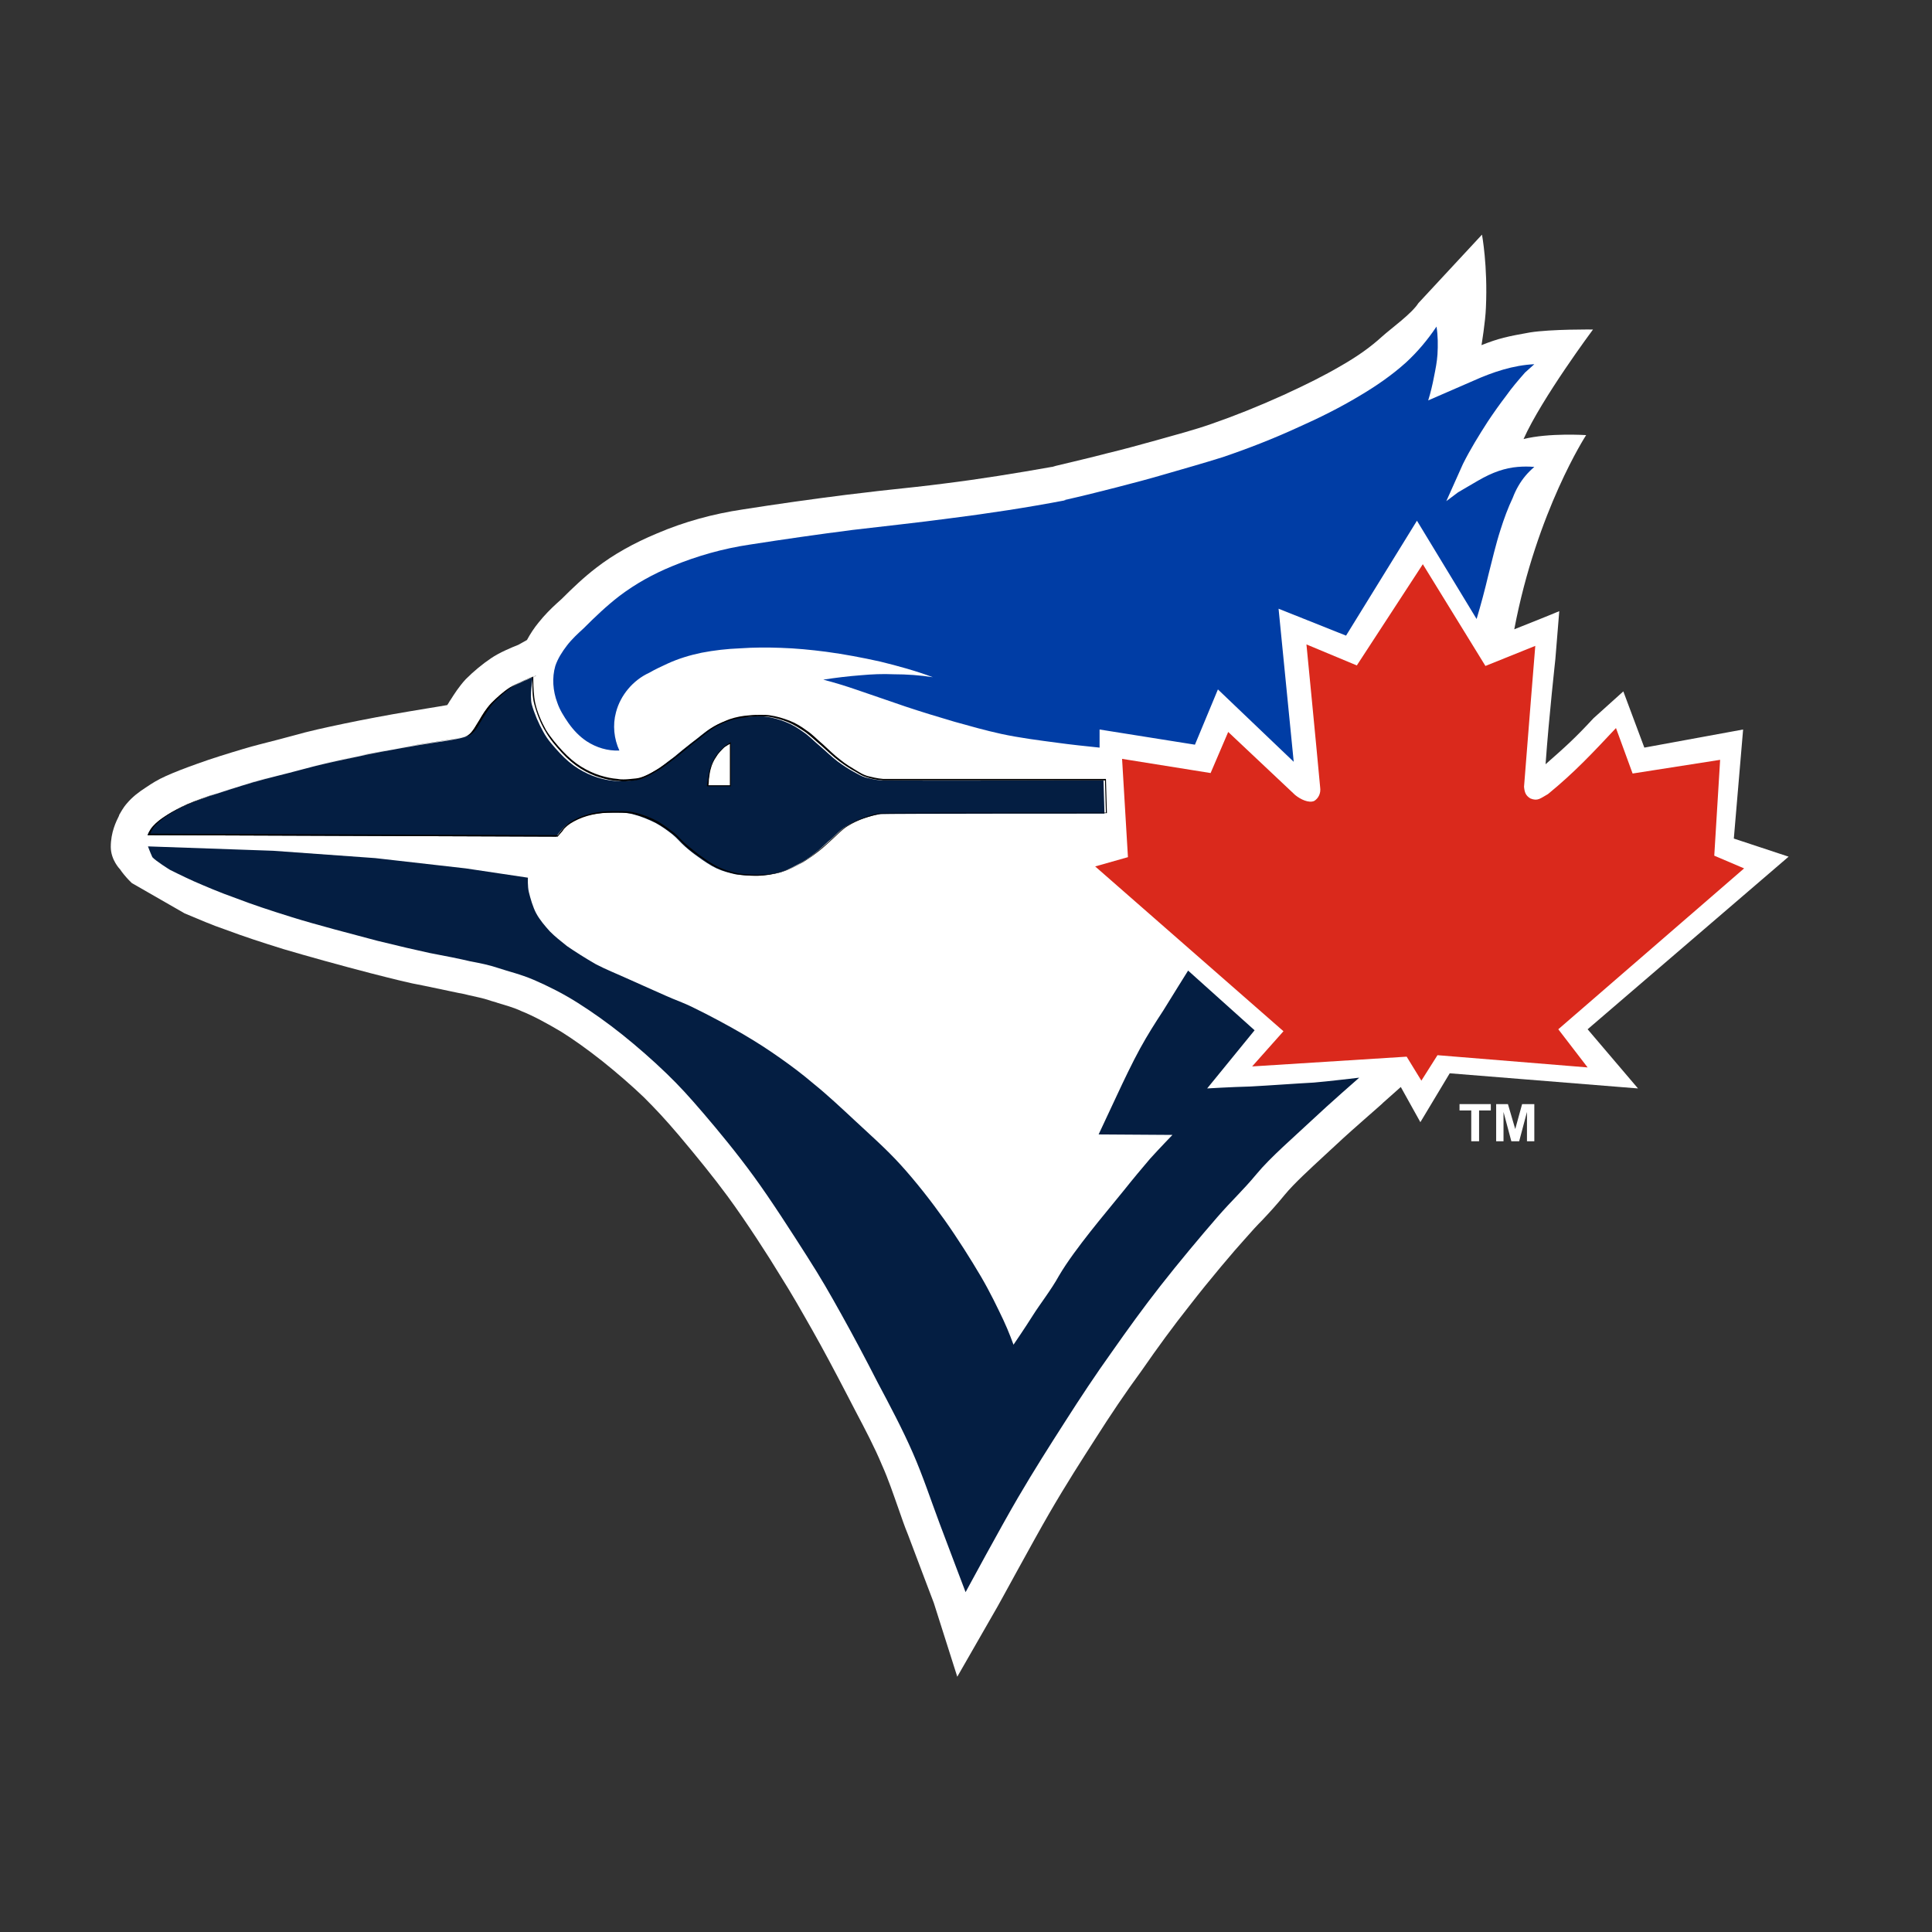 <svg width="56" height="56" viewBox="0 0 56 56" fill="none" xmlns="http://www.w3.org/2000/svg">
<rect x="0" y="0" width="56" height="56" fill="#333333" stroke="none"/>
<path d="M51.844 24.831L50.256 24.306L50.525 21.145L47.662 21.67L47.053 20.04L46.188 20.819C45.649 21.401 45.38 21.641 44.799 22.152C44.898 20.763 45.083 19.118 45.083 19.104L45.196 17.715C45.196 17.715 44.757 17.899 43.892 18.24C44.544 14.809 45.975 12.612 45.975 12.612C45.975 12.612 44.898 12.541 44.161 12.726C44.686 11.549 46.174 9.551 46.174 9.551C46.174 9.551 44.969 9.537 44.345 9.636C43.708 9.749 43.438 9.806 42.942 10.004C42.942 10.004 43.056 9.324 43.07 8.913C43.126 7.708 42.956 6.801 42.956 6.801L41.114 8.785C40.915 9.097 40.334 9.508 40.051 9.763C39.739 10.047 39.37 10.316 38.874 10.6C38.392 10.883 37.854 11.152 37.202 11.45C36.45 11.79 35.77 12.06 35.118 12.286C34.593 12.471 34.041 12.612 33.545 12.754C33.077 12.882 32.581 13.023 32.099 13.137C31.617 13.264 31.121 13.378 30.596 13.505L30.497 13.534H30.483C29.448 13.718 28.399 13.888 27.364 14.016C26.826 14.086 26.287 14.143 25.749 14.2C25.338 14.242 24.927 14.299 24.53 14.342C23.523 14.469 22.517 14.611 21.525 14.767C20.674 14.894 19.838 15.121 19.044 15.461C18.364 15.745 17.783 16.071 17.287 16.454C16.918 16.737 16.592 17.049 16.28 17.361L16.139 17.488C15.968 17.644 15.784 17.828 15.614 18.041C15.486 18.197 15.373 18.367 15.274 18.551L15.019 18.693C14.834 18.764 14.466 18.92 14.239 19.076C13.984 19.246 13.729 19.459 13.502 19.685C13.304 19.898 13.162 20.125 13.063 20.281L13.034 20.323C13.02 20.352 12.992 20.394 12.963 20.437C12.793 20.465 12.552 20.508 12.368 20.536C12.198 20.564 12.014 20.593 11.858 20.621C11.262 20.72 10.511 20.862 9.973 20.975C9.434 21.089 8.966 21.188 8.47 21.33C8.328 21.372 8.187 21.401 8.045 21.443C7.719 21.528 7.365 21.613 7.039 21.712C6.613 21.84 6.146 21.982 5.72 22.137C5.323 22.279 5.068 22.378 4.813 22.492C4.558 22.605 4.388 22.719 4.26 22.804L4.218 22.832C4.019 22.96 3.835 23.101 3.679 23.286C3.566 23.413 3.495 23.555 3.452 23.626V23.64C3.367 23.81 3.211 24.122 3.211 24.547C3.211 24.93 3.481 25.199 3.481 25.199C3.523 25.27 3.665 25.44 3.736 25.511C3.764 25.539 3.793 25.568 3.821 25.596L5.352 26.475C5.763 26.645 6.146 26.815 6.528 26.943C7.095 27.155 7.577 27.311 8.215 27.51C8.881 27.708 9.902 27.991 10.724 28.204C11.447 28.388 11.829 28.488 12.297 28.573C12.85 28.686 13.289 28.785 13.46 28.814L13.573 28.842C13.814 28.899 13.984 28.927 14.197 28.998C14.268 29.026 14.352 29.04 14.423 29.069C14.65 29.14 14.877 29.196 15.118 29.31C15.472 29.451 15.883 29.678 16.266 29.905C16.606 30.118 16.989 30.387 17.457 30.756C17.882 31.096 18.307 31.464 18.662 31.804C19.016 32.159 19.257 32.414 19.668 32.896C20.206 33.534 20.688 34.129 21.085 34.668C21.638 35.419 22.319 36.482 22.574 36.907C22.985 37.559 23.212 37.97 23.552 38.566C23.849 39.09 24.189 39.728 24.586 40.493C24.657 40.635 24.728 40.763 24.799 40.904C25.068 41.415 25.352 41.953 25.564 42.464C25.749 42.875 25.89 43.3 26.046 43.739C26.131 43.98 26.216 44.235 26.316 44.476C26.571 45.157 27.067 46.461 27.067 46.461L27.747 48.601L28.91 46.574C28.924 46.56 29.944 44.675 30.412 43.867C30.922 42.988 31.362 42.308 31.744 41.712C32.184 41.018 32.623 40.366 33.091 39.728C33.573 39.033 33.998 38.452 34.48 37.843C35.061 37.092 35.784 36.241 36.082 35.915C36.28 35.688 36.436 35.518 36.592 35.362C36.791 35.15 36.989 34.937 37.244 34.625C37.513 34.299 37.981 33.874 38.378 33.505C38.506 33.392 38.633 33.264 38.746 33.165C39.228 32.712 40.093 31.974 40.093 31.96L40.603 31.507L41.17 32.527L42.021 31.11L47.478 31.549L46.018 29.834L51.844 24.831Z" fill="white"/>
<path d="M30.837 14.498C31.348 14.384 31.858 14.257 32.354 14.129C32.85 14.002 33.332 13.874 33.814 13.732C34.352 13.576 34.905 13.42 35.444 13.25C36.195 12.995 36.918 12.712 37.627 12.386C38.236 12.116 38.832 11.819 39.399 11.479C39.88 11.195 40.334 10.883 40.745 10.515C41.085 10.203 41.383 9.848 41.638 9.466C41.681 9.735 41.681 10.004 41.666 10.274C41.652 10.486 41.61 10.699 41.567 10.912C41.525 11.138 41.468 11.379 41.397 11.606L42.701 11.039C43.268 10.784 43.864 10.585 44.473 10.557L44.204 10.798C44.005 11.025 43.821 11.238 43.651 11.479C43.467 11.719 43.297 11.96 43.126 12.216C42.871 12.612 42.616 13.024 42.404 13.449L41.922 14.526L42.262 14.271C42.46 14.157 42.645 14.044 42.843 13.931C43.041 13.817 43.24 13.718 43.452 13.647C43.623 13.59 43.807 13.548 43.991 13.534C44.147 13.52 44.317 13.52 44.473 13.534C44.374 13.619 44.289 13.704 44.218 13.789C44.062 13.973 43.934 14.2 43.849 14.427C43.708 14.724 43.594 15.036 43.495 15.348C43.353 15.787 43.254 16.227 43.141 16.666C43.041 17.091 42.928 17.517 42.8 17.942L41.071 15.093L39.016 18.424L37.06 17.644L37.499 22.081L35.302 19.983L34.636 21.585L31.872 21.145V21.67C31.461 21.627 31.05 21.585 30.639 21.528C30.1 21.457 29.547 21.386 29.023 21.273C28.569 21.174 28.116 21.046 27.662 20.919C27.18 20.777 26.712 20.635 26.245 20.479C25.777 20.323 25.309 20.153 24.841 19.997C24.515 19.884 24.189 19.785 23.863 19.7C24.232 19.643 24.586 19.6 24.955 19.572C25.267 19.544 25.579 19.529 25.905 19.544C26.287 19.544 26.67 19.572 27.039 19.629C26.543 19.444 26.032 19.303 25.508 19.175C24.997 19.062 24.473 18.962 23.949 18.892C23.509 18.835 23.07 18.792 22.63 18.778C22.233 18.764 21.851 18.764 21.454 18.792C21.071 18.807 20.703 18.849 20.334 18.92C19.994 18.991 19.668 19.09 19.356 19.232C19.172 19.317 18.988 19.402 18.817 19.501C18.35 19.714 17.981 20.153 17.854 20.649C17.754 21.018 17.797 21.415 17.953 21.755C17.613 21.769 17.287 21.67 17.003 21.485C16.791 21.344 16.62 21.16 16.479 20.961C16.351 20.777 16.224 20.578 16.153 20.366C16.025 20.026 15.997 19.643 16.096 19.303C16.167 19.09 16.294 18.892 16.436 18.707C16.578 18.523 16.748 18.367 16.918 18.211C17.244 17.885 17.584 17.559 17.953 17.276C18.421 16.921 18.931 16.638 19.484 16.411C20.206 16.113 20.958 15.901 21.723 15.787C22.715 15.632 23.708 15.49 24.7 15.362C25.649 15.249 26.599 15.15 27.549 15.022C28.669 14.88 29.788 14.71 30.894 14.498" fill="#003DA5"/>
<path d="M15.444 19.629C15.444 19.629 14.99 19.813 14.778 19.941C14.579 20.068 14.395 20.238 14.239 20.394C14.083 20.55 13.984 20.748 13.899 20.876C13.814 21.004 13.7 21.244 13.544 21.33C13.389 21.429 12.609 21.514 12.042 21.613C11.475 21.712 10.752 21.84 10.199 21.967C9.647 22.081 9.207 22.18 8.739 22.308C8.272 22.435 7.776 22.549 7.336 22.676C6.897 22.804 6.429 22.96 6.075 23.073C5.72 23.201 5.479 23.286 5.253 23.399C5.026 23.512 4.884 23.598 4.756 23.683C4.629 23.768 4.53 23.853 4.43 23.952C4.331 24.051 4.275 24.207 4.275 24.207L16.124 24.25C16.124 24.25 16.238 24.094 16.308 24.023C16.379 23.952 16.436 23.895 16.592 23.81C16.748 23.725 16.932 23.654 17.131 23.612C17.329 23.569 17.527 23.555 17.712 23.555C17.91 23.555 18.109 23.541 18.335 23.598C18.562 23.654 18.803 23.753 19.002 23.853C19.186 23.952 19.356 24.079 19.484 24.179C19.611 24.278 19.724 24.42 19.852 24.533C19.98 24.646 20.107 24.746 20.249 24.845C20.405 24.958 20.589 25.086 20.773 25.171C20.958 25.256 21.128 25.298 21.312 25.341C21.496 25.369 21.695 25.383 21.907 25.383C22.12 25.383 22.404 25.341 22.616 25.284C22.843 25.213 23.041 25.1 23.226 25.001C23.41 24.901 23.566 24.774 23.707 24.66C23.849 24.547 23.948 24.434 24.09 24.32C24.218 24.207 24.345 24.065 24.501 23.966C24.657 23.867 24.841 23.782 25.012 23.725C25.182 23.668 25.338 23.626 25.508 23.598C25.692 23.583 32.014 23.583 32.014 23.583L31.985 22.619C31.985 22.619 26.471 22.634 25.536 22.619C25.352 22.605 25.21 22.563 25.082 22.534C24.955 22.492 24.912 22.463 24.756 22.378C24.601 22.293 24.445 22.194 24.274 22.067C24.104 21.939 23.92 21.755 23.75 21.613C23.58 21.471 23.452 21.33 23.282 21.216C23.126 21.103 22.97 21.004 22.786 20.933C22.616 20.862 22.418 20.805 22.233 20.777C22.035 20.748 21.851 20.763 21.652 20.777C21.454 20.791 21.284 20.819 21.071 20.89C20.929 20.933 20.731 21.032 20.617 21.103C20.405 21.23 20.249 21.386 20.05 21.528C19.866 21.67 19.696 21.811 19.526 21.953C19.328 22.095 19.172 22.237 18.945 22.364C18.775 22.463 18.534 22.591 18.35 22.619C18.109 22.648 17.995 22.648 17.811 22.634C17.627 22.619 17.499 22.591 17.315 22.534C17.131 22.478 16.946 22.393 16.762 22.279C16.578 22.166 16.394 22.01 16.224 21.826C16.053 21.641 15.869 21.443 15.742 21.202C15.614 20.975 15.486 20.678 15.415 20.422C15.345 20.167 15.444 19.629 15.444 19.629ZM21.17 21.542V22.775H20.518C20.518 22.775 20.547 22.435 20.589 22.279C20.617 22.166 20.674 22.038 20.745 21.939C20.802 21.84 20.887 21.755 20.972 21.67C21.029 21.627 21.17 21.542 21.17 21.542Z" fill="#041E42"/>
<path d="M15.444 19.629V19.614C15.444 19.614 14.99 19.799 14.778 19.926C14.579 20.054 14.395 20.224 14.239 20.38C14.083 20.55 13.97 20.734 13.899 20.862C13.814 20.989 13.7 21.23 13.559 21.316C13.488 21.358 13.247 21.415 12.963 21.457C12.68 21.5 12.34 21.556 12.056 21.599C11.489 21.698 10.766 21.826 10.213 21.953C9.661 22.067 9.221 22.166 8.754 22.294C8.286 22.421 7.79 22.534 7.35 22.662C6.911 22.79 6.443 22.945 6.089 23.059C5.734 23.186 5.494 23.271 5.267 23.385C5.04 23.498 4.898 23.583 4.771 23.668C4.643 23.753 4.53 23.838 4.445 23.938C4.345 24.051 4.289 24.193 4.289 24.193L4.275 24.207L16.167 24.25C16.167 24.25 16.195 24.207 16.238 24.165C16.28 24.122 16.323 24.065 16.351 24.023C16.422 23.952 16.479 23.895 16.634 23.81C16.79 23.725 16.975 23.654 17.173 23.612C17.372 23.569 17.556 23.555 17.754 23.555V23.541V23.555C17.811 23.555 17.868 23.555 17.924 23.555C18.066 23.555 18.222 23.555 18.378 23.598C18.605 23.654 18.846 23.753 19.03 23.853C19.214 23.952 19.384 24.079 19.512 24.179L19.526 24.165L19.512 24.179C19.64 24.278 19.753 24.42 19.88 24.533C20.008 24.646 20.136 24.746 20.291 24.845C20.447 24.958 20.632 25.086 20.816 25.171C21 25.256 21.17 25.298 21.355 25.341C21.539 25.369 21.709 25.384 21.907 25.384C21.922 25.384 21.936 25.384 21.95 25.384C22.163 25.384 22.446 25.341 22.673 25.27C22.9 25.199 23.098 25.086 23.282 24.987C23.466 24.873 23.622 24.76 23.764 24.646C23.906 24.533 24.019 24.42 24.147 24.306C24.274 24.193 24.402 24.051 24.558 23.952C24.714 23.853 24.898 23.768 25.068 23.711C25.238 23.654 25.38 23.612 25.564 23.583C25.664 23.569 27.605 23.569 29.349 23.569C30.072 23.569 30.752 23.569 31.248 23.569C31.744 23.569 32.07 23.569 32.07 23.569H32.084L32.056 22.577H32.042C32.042 22.577 31.886 22.577 31.631 22.577C30.851 22.577 29.108 22.577 27.676 22.577C26.727 22.577 25.904 22.577 25.593 22.577V22.591V22.577C25.408 22.563 25.267 22.52 25.139 22.492C25.012 22.449 24.969 22.421 24.827 22.336C24.686 22.251 24.515 22.152 24.36 22.024C24.189 21.897 24.005 21.712 23.849 21.571C23.679 21.429 23.552 21.287 23.381 21.174C23.226 21.06 23.07 20.961 22.885 20.89C22.701 20.819 22.517 20.763 22.318 20.734C22.233 20.72 22.148 20.72 22.049 20.72C21.936 20.72 21.837 20.72 21.723 20.734C21.525 20.748 21.355 20.777 21.142 20.848C21 20.904 20.802 20.989 20.688 21.06C20.476 21.188 20.32 21.344 20.121 21.485C19.937 21.627 19.767 21.769 19.597 21.911C19.398 22.052 19.243 22.194 19.016 22.322C18.86 22.421 18.605 22.549 18.435 22.563C18.293 22.577 18.18 22.591 18.08 22.591C18.024 22.591 17.967 22.591 17.896 22.577C17.726 22.563 17.584 22.534 17.4 22.478C17.216 22.421 17.031 22.336 16.847 22.223C16.663 22.109 16.479 21.953 16.308 21.769C16.138 21.585 15.968 21.386 15.827 21.16C15.699 20.933 15.571 20.635 15.515 20.38C15.472 20.196 15.458 19.898 15.458 19.728C15.458 19.657 15.458 19.6 15.458 19.6L15.444 19.629H15.43H15.444V19.614V19.629H15.458H15.43C15.43 19.629 15.43 19.671 15.43 19.756C15.43 19.926 15.43 20.224 15.486 20.408C15.557 20.678 15.671 20.975 15.812 21.202C15.94 21.429 16.124 21.642 16.294 21.826C16.464 22.01 16.649 22.166 16.833 22.279C17.017 22.393 17.201 22.478 17.386 22.534C17.57 22.591 17.712 22.619 17.882 22.634C17.953 22.634 18.009 22.648 18.066 22.648C18.165 22.648 18.265 22.634 18.421 22.619C18.605 22.591 18.86 22.464 19.016 22.364C19.243 22.237 19.413 22.095 19.597 21.953C19.767 21.826 19.937 21.67 20.121 21.528C20.32 21.386 20.476 21.23 20.688 21.103C20.802 21.032 21 20.933 21.142 20.89C21.355 20.819 21.525 20.805 21.723 20.777C21.822 20.763 21.936 20.763 22.035 20.763C22.12 20.763 22.205 20.763 22.29 20.777C22.474 20.805 22.673 20.862 22.843 20.933C23.013 21.004 23.169 21.103 23.339 21.216C23.495 21.33 23.637 21.471 23.807 21.613C23.963 21.755 24.161 21.939 24.331 22.067C24.501 22.194 24.657 22.294 24.813 22.378C24.955 22.464 24.997 22.492 25.139 22.534C25.267 22.577 25.408 22.605 25.593 22.619C25.904 22.619 26.727 22.619 27.676 22.619C29.59 22.619 32.042 22.619 32.042 22.619V22.605H32.028L32.056 23.569H32.07V23.555C32.07 23.555 30.78 23.555 29.349 23.555C27.605 23.555 25.664 23.555 25.564 23.569C25.38 23.583 25.224 23.626 25.054 23.697C24.884 23.753 24.7 23.838 24.544 23.938C24.388 24.037 24.26 24.179 24.133 24.292C24.005 24.405 23.892 24.519 23.75 24.632C23.608 24.746 23.452 24.873 23.282 24.972C23.098 25.086 22.9 25.185 22.687 25.256C22.46 25.327 22.191 25.355 21.978 25.355C21.964 25.355 21.95 25.355 21.936 25.355C21.737 25.355 21.567 25.341 21.383 25.313C21.199 25.27 21.029 25.228 20.844 25.142C20.66 25.058 20.476 24.93 20.32 24.817C20.164 24.703 20.05 24.604 19.923 24.505C19.795 24.405 19.682 24.264 19.554 24.15C19.427 24.051 19.257 23.924 19.073 23.81C18.888 23.711 18.647 23.612 18.406 23.555V23.569V23.555C18.236 23.512 18.08 23.512 17.939 23.512C17.882 23.512 17.825 23.512 17.768 23.512C17.57 23.512 17.386 23.527 17.187 23.569C16.989 23.612 16.79 23.683 16.634 23.768C16.479 23.853 16.422 23.909 16.351 23.98C16.28 24.051 16.167 24.207 16.167 24.207L16.181 24.221V24.207L4.331 24.165V24.179H4.345C4.345 24.179 4.36 24.136 4.388 24.094C4.416 24.037 4.445 23.98 4.501 23.924L4.487 23.909L4.501 23.924C4.601 23.824 4.7 23.739 4.827 23.654C4.955 23.569 5.097 23.484 5.323 23.371C5.55 23.271 5.791 23.172 6.146 23.045C6.5 22.917 6.968 22.775 7.407 22.648C7.846 22.52 8.343 22.407 8.81 22.279C9.278 22.152 9.717 22.052 10.27 21.939C10.823 21.826 11.546 21.684 12.113 21.585C12.396 21.542 12.737 21.485 13.02 21.443C13.304 21.401 13.544 21.344 13.63 21.301C13.8 21.202 13.899 20.961 13.984 20.834C14.069 20.706 14.168 20.522 14.324 20.352C14.48 20.196 14.664 20.026 14.863 19.898C14.962 19.827 15.132 19.756 15.26 19.7C15.401 19.643 15.515 19.6 15.515 19.6H15.529V19.586L15.444 19.629ZM21.17 21.542H21.156V22.761H20.518V22.775H20.532C20.532 22.775 20.547 22.69 20.547 22.591C20.561 22.492 20.575 22.364 20.603 22.279C20.632 22.166 20.688 22.038 20.759 21.939C20.816 21.84 20.901 21.755 20.986 21.67C21.014 21.642 21.071 21.613 21.114 21.585C21.142 21.571 21.184 21.556 21.17 21.542H21.156H21.17H21.184V21.514L21.156 21.528C21.156 21.528 21.014 21.613 20.958 21.67C20.873 21.755 20.788 21.84 20.731 21.939C20.66 22.038 20.617 22.166 20.575 22.279C20.532 22.449 20.49 22.775 20.49 22.775V22.79H21.184V21.542H21.17Z" fill="black"/>
<path d="M35.6 21.216L37.542 23.045C37.698 23.172 37.939 23.286 38.095 23.215C38.208 23.144 38.293 23.002 38.265 22.818C38.151 21.57 37.868 18.679 37.868 18.679L39.328 19.288L41.241 16.354L43.056 19.303L44.501 18.721C44.501 18.721 44.275 21.5 44.175 22.804C44.19 22.96 44.218 23.059 44.36 23.144C44.572 23.229 44.643 23.144 44.87 23.016C45.65 22.378 46.174 21.811 46.84 21.103L47.322 22.421L49.859 22.024L49.689 24.802L50.554 25.171L45.168 29.834L46.018 30.94L41.666 30.585L41.199 31.323L40.773 30.628L36.294 30.911L37.202 29.891L31.744 25.114L32.694 24.845L32.524 21.996L35.09 22.407L35.6 21.216Z" fill="#DA291C"/>
<path d="M4.289 24.533L7.917 24.66L10.88 24.873L13.502 25.171L15.302 25.44C15.302 25.44 15.288 25.695 15.331 25.865C15.373 26.035 15.444 26.291 15.543 26.475C15.642 26.659 15.798 26.843 15.94 26.999C16.096 27.155 16.224 27.254 16.436 27.424C16.663 27.58 16.975 27.779 17.272 27.949C17.57 28.105 17.896 28.233 18.236 28.388C18.576 28.544 18.973 28.714 19.285 28.856C19.597 28.998 19.767 29.04 20.136 29.225C20.518 29.409 21.128 29.735 21.539 29.976C21.95 30.217 22.276 30.43 22.616 30.67C22.956 30.911 23.226 31.11 23.594 31.422C23.963 31.719 24.388 32.116 24.799 32.499C25.224 32.896 25.678 33.293 26.103 33.76C26.542 34.242 26.996 34.824 27.379 35.362C27.761 35.901 28.144 36.51 28.428 36.992C28.711 37.474 28.924 37.928 29.08 38.254C29.235 38.58 29.377 38.977 29.377 38.977C29.377 38.977 29.717 38.48 29.93 38.14C30.143 37.8 30.469 37.389 30.695 36.978C30.936 36.567 31.291 36.099 31.603 35.702C31.915 35.305 32.297 34.852 32.581 34.498C32.864 34.143 33.091 33.874 33.332 33.59C33.587 33.307 33.984 32.896 33.984 32.896L31.844 32.882C31.844 32.882 32.17 32.187 32.368 31.762C32.566 31.337 32.822 30.798 33.048 30.387C33.275 29.976 33.474 29.664 33.715 29.296C33.941 28.927 34.438 28.133 34.438 28.133L36.365 29.863L34.99 31.549C34.99 31.549 35.685 31.507 36.238 31.493C36.79 31.464 37.556 31.407 38.08 31.379C38.435 31.351 39.398 31.237 39.398 31.237C39.398 31.237 38.52 32.003 38.024 32.471C37.528 32.938 36.819 33.548 36.422 34.03C35.997 34.54 35.742 34.753 35.274 35.291C34.806 35.83 34.154 36.609 33.644 37.261C33.133 37.913 32.694 38.523 32.226 39.189C31.759 39.841 31.319 40.507 30.866 41.216C30.412 41.925 29.987 42.591 29.505 43.413C29.023 44.235 27.988 46.149 27.988 46.149C27.988 46.149 27.492 44.845 27.237 44.164C26.982 43.484 26.755 42.789 26.457 42.109C26.16 41.429 25.791 40.734 25.437 40.068C25.097 39.402 24.728 38.707 24.388 38.098C24.048 37.488 23.807 37.063 23.381 36.397C22.956 35.731 22.347 34.781 21.851 34.101C21.355 33.42 20.816 32.768 20.391 32.272C19.965 31.776 19.71 31.493 19.314 31.11C18.917 30.727 18.463 30.33 18.038 29.99C17.613 29.65 17.173 29.338 16.748 29.069C16.323 28.799 15.869 28.573 15.472 28.402C15.075 28.233 14.749 28.162 14.452 28.062C14.154 27.963 13.927 27.921 13.63 27.864C13.332 27.793 12.907 27.708 12.453 27.623C11.999 27.524 11.631 27.439 10.937 27.269C10.242 27.084 9.15 26.801 8.47 26.588C7.79 26.376 7.322 26.22 6.84 26.035C6.358 25.865 5.933 25.681 5.607 25.539C5.295 25.398 4.927 25.213 4.927 25.213C4.927 25.213 4.515 24.958 4.416 24.845C4.345 24.689 4.289 24.533 4.289 24.533Z" fill="#041E42"/>
<path d="M42.645 33.08V32.187H42.305V32.003H43.212V32.187H42.872V33.08H42.645Z" fill="white"/>
<path d="M43.367 33.08V32.003H43.708L43.92 32.726L44.119 32.003H44.473V33.08H44.26V32.23L44.034 33.08H43.807L43.58 32.23V33.08H43.367Z" fill="white"/>
</svg>
